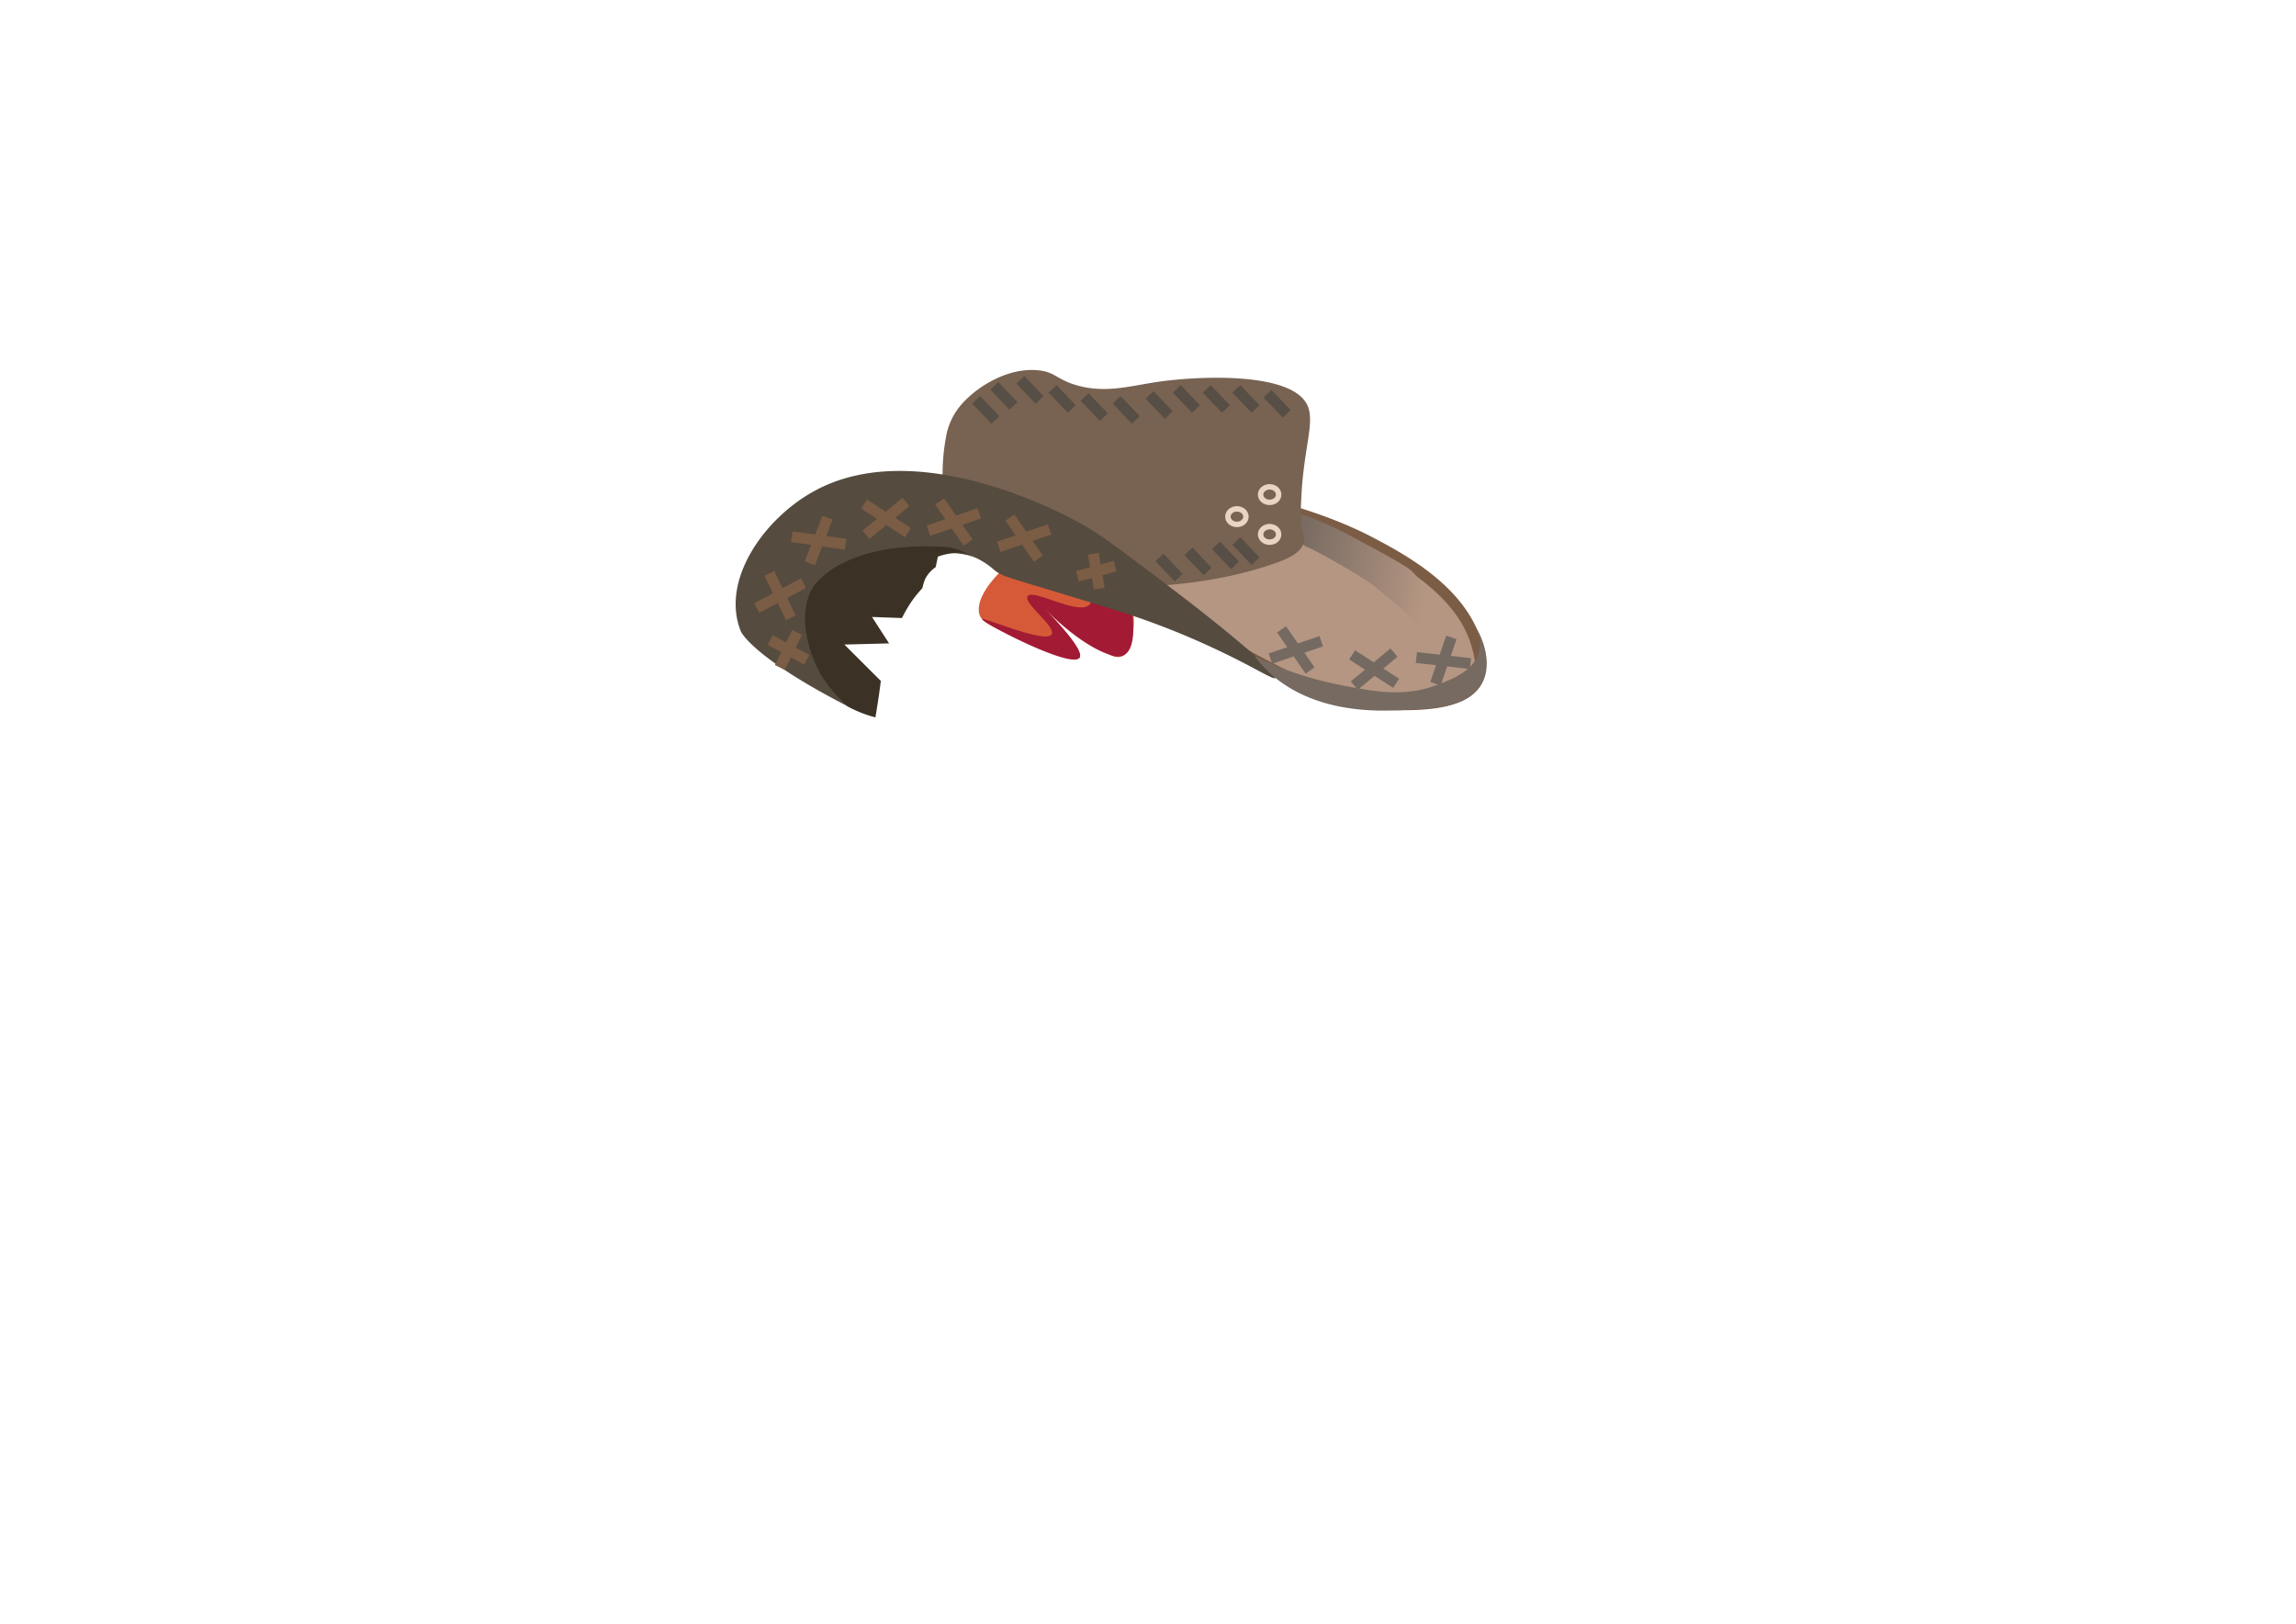 <svg id="Layer_2" data-name="Layer 2" xmlns="http://www.w3.org/2000/svg" xmlns:xlink="http://www.w3.org/1999/xlink" viewBox="0 0 841.89 595.28"><defs><style>.cls-1{fill:#d65a38;}.cls-2{fill:#a31a34;}.cls-3{fill:#b59683;}.cls-4{fill:#7b5c44;}.cls-5{fill:url(#linear-gradient);}.cls-6{fill:#786251;}.cls-7{fill:#554b3f;}.cls-8{fill:#776a61;}.cls-9{fill:#b09c5f;stroke:#756a62;}.cls-10,.cls-11,.cls-12,.cls-9{stroke-linecap:square;stroke-miterlimit:10;}.cls-10,.cls-12,.cls-9{stroke-width:4px;}.cls-10,.cls-11,.cls-12{fill:none;}.cls-10{stroke:#7b5c44;}.cls-11{stroke:#e9d4c3;stroke-width:2px;}.cls-12{stroke:#574e45;}.cls-13{fill:#3b3225;}</style><linearGradient id="linear-gradient" x1="482.36" y1="212.78" x2="539.04" y2="212.78" gradientTransform="translate(36.64 -89.6) rotate(10.24)" gradientUnits="userSpaceOnUse"><stop offset="0.01" stop-color="#776a61"/><stop offset="0.9" stop-color="#b59683"/></linearGradient></defs><title>hat_2.4-01</title><g id="hat_2.4"><path class="cls-1" d="M396.45,200.67a22.11,22.11,0,0,1,2.11-9.38c-1.31.4-2.41.76-3.23,1-20.11,6.65-39.26,24-36.09,33.3,1,3,7.79,5.77,21.3,11.26,13.92,5.66,15,4.64,15.31,4.28,2.13-3-13.49-18.32-13.29-18.5s15,11.73,23.59,16.92c1,.59,3.11,1.85,5.1,1.13,2.5-.9,3.33-4.42,3.82-6.63a28,28,0,0,0,.51-9.13C404.25,220.54,396.45,211.33,396.45,200.67Z"/><path class="cls-2" d="M360.15,227c-.47,1.1,32.81,18.46,35.7,14.13,2.18-3.27-13.33-18.46-13.29-18.5s12.58,13.63,24.75,17.56a6.28,6.28,0,0,0,4.82,0c4.74-2.47,3.22-13.63,3.06-14.82-2.49-18.25-22.95-31.18-25.23-29.18s14,20.56,9.6,25.41c-3.92,4.33-20.94-6-22.77-3-1.58,2.54,10.41,11.14,8.84,13.93C383.59,236.22,360.53,226.12,360.15,227Z"/><path class="cls-3" d="M513,258.41c-1.88,0-18.86-.21-35-7.55-3-1.38-10.83-5.17-18.8-9.45l-2.26-1.23c-1-.54-2-1.07-3.59-1.94-7.4-3.94-13.23-6.79-16-8.16-11.86-5.8-28.23-13.25-32.31-15-19.45-8.43-47.77-13.46-70.53-17.5-15.11-2.68-33.83-6-36-8.75.74-.82,5.46-4.42,33.65-8.7a164.69,164.69,0,0,1,26.8-1.83c9,0,20.59.36,35.19.9,49.48,1.82,57.77,3,65.55,4.68,21.23,4.63,35.76,11.25,42.52,14.79,10.85,5.67,33.43,17.47,39.29,37.4,1.09,3.72,2.92,9.95-.61,14.8-5.41,7.42-19.9,7.51-27.68,7.55Z"/><path class="cls-4" d="M358.88,180.29c9,0,20.54.36,35.11.9,49.32,1.82,57.54,3,65.21,4.64,21,4.57,35.34,11.11,42,14.6,10.6,5.55,32.67,17.08,38.29,36.19,1.34,4.56,2.42,9.32-.31,13.06-4.82,6.61-18.64,6.69-26.09,6.73H513c-1.83,0-18.41-.2-34.22-7.37-3-1.37-10.74-5.12-18.67-9.4-.91-.48-1.58-.85-2.26-1.22-1-.54-2-1.07-3.6-1.94-7.45-4-13.29-6.83-16.1-8.2-11.91-5.82-28.31-13.28-32.39-15.05-19.67-8.52-48.12-13.57-71-17.63-9.45-1.68-17.62-3.13-24-4.6a71.51,71.51,0,0,1-8.15-2.27c3.61-1.47,11.76-3.9,29.77-6.63a161.7,161.7,0,0,1,26.48-1.81m0-4a164.65,164.65,0,0,0-27.08,1.85c-5.42.83-35.68,5.41-35.46,10.72.34,8.3,70.7,11.94,107.85,28,4.37,1.9,20.76,9.37,32.22,15,3.13,1.53,8.74,4.28,16,8.14,2.74,1.46,3.62,2,5.84,3.16,8.5,4.57,16.25,8.3,18.92,9.51,16.64,7.55,34.2,7.73,35.87,7.73h.13c8.25-.05,23.28-.13,29.28-8.37,4-5.54,2.18-12.26.92-16.55-6-20.32-27.84-32.1-40.28-38.6-3.8-2-19.05-9.75-43-15-7.71-1.68-15.21-2.86-65.91-4.73-15.7-.58-26.68-.9-35.26-.9Z"/><path class="cls-5" d="M477.83,199.59a3.6,3.6,0,0,0,1.55,1c3.29,1.26,17.2,9.2,23.23,13.29,1.44,1,4.87,3.9,11.72,9.74,8.64,7.36,10.19,9.09,11.21,8.64,2.67-1.17,1.06-14-7.75-22.77-2.07-2.06-9.72-6.14-25-14.32,0,0-1.3-.69-7.44-3.44s-8-3.35-8.69-2.76.39,1.56.68,4.77c.07.76-.11,1.49-.1,3.12A4,4,0,0,0,477.83,199.59Z"/><path class="cls-6" d="M349.5,201c7.13,1.77,13.54,3.07,19.29,3.93,9.15,1.38,24,2.76,40.91,10.05h0c.06,0,30.29,1.55,58.87-8.86,5.35-1.94,8.24-4,9.26-6.52.9-2.17-.06-3.61-.66-7.46-.36-2.32-.24-4.81,0-9.79,1-21.44,6.67-30.49,0-36.81-9.52-9-38.84-7.51-52.26-5.6-10.35,1.48-19.11,4.33-29.77,1.4-7.69-2.11-8.1-5-14.55-5.59-11.29-1.12-22.9,6.33-28.45,13a24.13,24.13,0,0,0-5.29,11.65C345.4,168.18,344.22,181.85,349.5,201Z"/><path class="cls-7" d="M467.67,248.55c1.16-1.63-19.7-18.87-36.52-31.65-18.44-14-27.68-21-34.27-24.65-8.84-4.92-61.08-32.48-98.17-12.3-18.61,10.12-34.55,32.85-27.08,51.48,0,0,3.77,9.41,40.18,28,.28.15,1.76.87,2.32.44,1.49-1.13-6.56-7.91-6.33-17a14.54,14.54,0,0,1,1.26-5.62c.07-.15.15-.33.26-.52,1.21-2.28,1.78-3.44,5.69-6.37,4.1-3.07,1.86-7.35,6.39-13.61,3.09-4.27,7.12-6.4,14.55-10.32,3-1.56,4.52-2.51,7-3a26.06,26.06,0,0,1,13.34.51,15.37,15.37,0,0,1,2.25.92,28.21,28.21,0,0,1,5.79,3.9c2.25,2,5,2.83,10.41,4.47,17.19,5.23,33,9.9,43.41,13.47a285.07,285.07,0,0,1,27,11C460.09,244.65,467,249.46,467.67,248.55Z"/><path class="cls-8" d="M541.28,230a13.11,13.11,0,0,1,.92,9.4c-2.27,7.25-11.43,10.24-15.64,11.83-11.9,4.5-23.29,2.24-35.62-.21a125.2,125.2,0,0,1-30.89-10.44,43.27,43.27,0,0,0,7.62,7.94c16.24,13.13,38.21,12.18,45.48,11.86,12.65-.55,23.9-1,29.28-8.37C548.75,243.38,542.23,231.68,541.28,230Z"/><line class="cls-9" x1="482.57" y1="235.73" x2="467.72" y2="240.82"/><line class="cls-9" x1="471.05" y1="232.37" x2="479.24" y2="244.18"/><line class="cls-9" x1="509.61" y1="240.52" x2="498.12" y2="250.08"/><line class="cls-9" x1="497.47" y1="241.17" x2="510.26" y2="249.43"/><line class="cls-9" x1="531.54" y1="235.57" x2="527" y2="248.76"/><line class="cls-9" x1="521.34" y1="241.28" x2="537.19" y2="243.06"/><line class="cls-10" x1="382.95" y1="194.74" x2="368.1" y2="199.83"/><line class="cls-10" x1="371.43" y1="191.37" x2="379.62" y2="203.19"/><line class="cls-10" x1="357.19" y1="188.83" x2="342.34" y2="193.92"/><line class="cls-10" x1="345.67" y1="185.46" x2="353.85" y2="197.28"/><line class="cls-10" x1="330.64" y1="185.27" x2="319.1" y2="194.78"/><line class="cls-10" x1="318.5" y1="185.87" x2="331.24" y2="194.18"/><line class="cls-10" x1="302.71" y1="191.62" x2="297.65" y2="204.67"/><line class="cls-10" x1="292.3" y1="197.03" x2="308.07" y2="199.27"/><line class="cls-10" x1="282.97" y1="212" x2="289.11" y2="224.7"/><line class="cls-10" x1="279.24" y1="221.97" x2="292.84" y2="214.74"/><line class="cls-10" x1="284.16" y1="235.6" x2="294.06" y2="240.96"/><line class="cls-10" x1="286.82" y1="242.91" x2="291.4" y2="233.65"/><line class="cls-10" x1="401.23" y1="204.97" x2="402.74" y2="213.84"/><line class="cls-10" x1="397.02" y1="210.75" x2="406.95" y2="208.07"/><ellipse class="cls-11" cx="453.55" cy="189.41" rx="3.31" ry="2.85"/><ellipse class="cls-11" cx="465.54" cy="181.33" rx="3.31" ry="2.85"/><ellipse class="cls-11" cx="465.54" cy="195.92" rx="3.31" ry="2.85"/><line class="cls-12" x1="375.53" y1="140.68" x2="379.8" y2="145.15"/><line class="cls-12" x1="387.32" y1="144.02" x2="391.59" y2="148.48"/><line class="cls-12" x1="399.09" y1="147.01" x2="403.37" y2="151.47"/><line class="cls-12" x1="410.82" y1="148.03" x2="415.09" y2="152.5"/><line class="cls-12" x1="422.89" y1="146.25" x2="427.17" y2="150.71"/><line class="cls-12" x1="432.89" y1="144.02" x2="437.16" y2="148.48"/><line class="cls-12" x1="443.86" y1="144.02" x2="448.14" y2="148.48"/><line class="cls-12" x1="454.72" y1="144.02" x2="458.99" y2="148.48"/><line class="cls-12" x1="466.14" y1="145.8" x2="470.42" y2="150.27"/><line class="cls-12" x1="365.97" y1="142.92" x2="370.24" y2="147.38"/><line class="cls-12" x1="359.33" y1="148.03" x2="363.61" y2="152.5"/><line class="cls-12" x1="426.52" y1="205.83" x2="430.79" y2="210.3"/><line class="cls-12" x1="437.16" y1="203.6" x2="441.43" y2="208.07"/><line class="cls-12" x1="447.24" y1="201.37" x2="451.51" y2="205.83"/><line class="cls-12" x1="454.72" y1="199.79" x2="458.99" y2="204.26"/><path class="cls-13" d="M349.5,201a22.72,22.72,0,0,0-3.54-.5c-38.49-2.19-48.15,15.25-48.15,15.25-5.52,10-.8,22.53.31,25.48,2.71,7.25,7.05,12.46,12.52,17.64,1,.55,2.07,1.1,3.23,1.63A42.49,42.49,0,0,0,321,263q.58-3.43,1.11-7,.48-3.23.87-6.36L309.61,236.3l16.4-.42-6.27-9.69,11,.39a42.4,42.4,0,0,1,2.19-4,38.86,38.86,0,0,1,2.82-4.09c1-1.25,1.94-2.29,2.18-2.56l.29-.3a17.49,17.49,0,0,1,1-3.31,10.43,10.43,0,0,1,.82-1.4,11.94,11.94,0,0,1,3.05-3l.81-3.85a25.36,25.36,0,0,1,6.78-1.41,8.38,8.38,0,0,1,4.78.86,7,7,0,0,1,.82.53A19.78,19.78,0,0,0,349.5,201Z"/></g></svg>